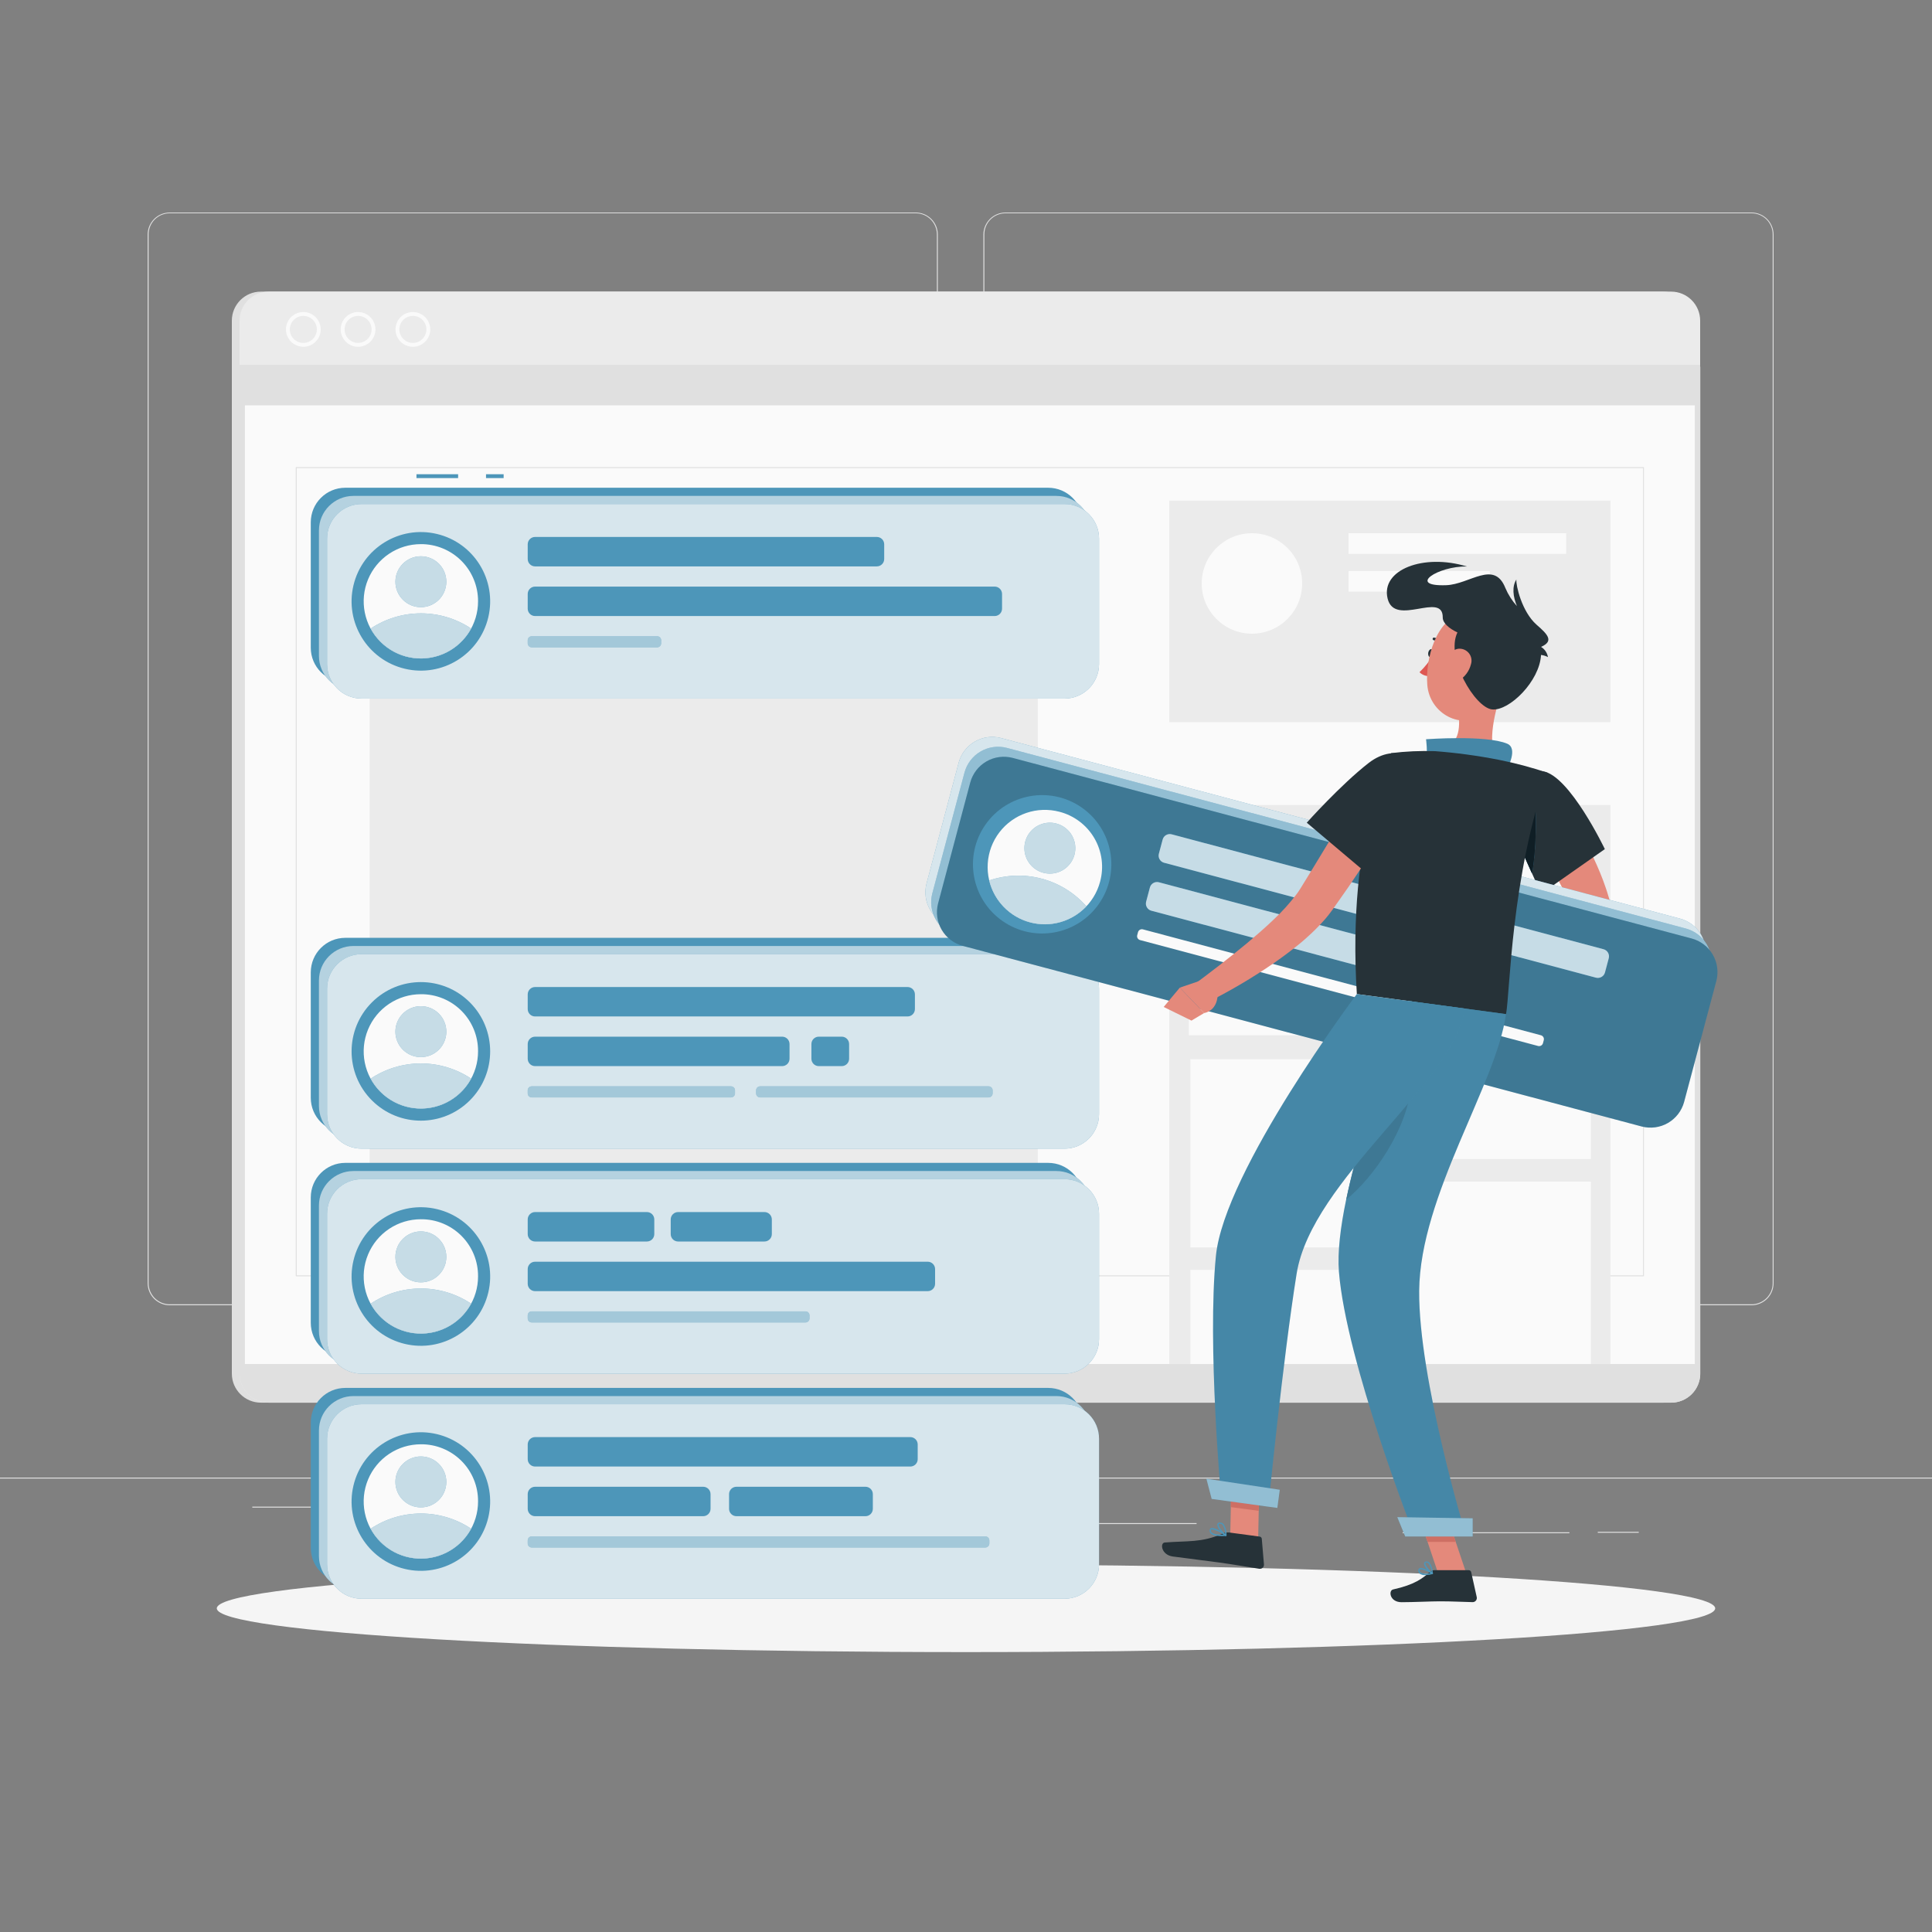 <svg width="168" height="168" viewBox="0 0 168 168" fill="none" xmlns="http://www.w3.org/2000/svg">
<rect x="0" y="0" width="168" height="168" fill="#808080" stroke="none"/>
<path d="M168 128.486H0V128.57H168V128.486Z" fill="#E0E0E0"/>
<path d="M142.501 133.2H138.936V133.284H142.501V133.2Z" fill="#E0E0E0"/>
<path d="M136.47 133.241H121.972V133.325H136.47V133.241Z" fill="#E0E0E0"/>
<path d="M104.05 132.441H79.582V132.525H104.05V132.441Z" fill="#E0E0E0"/>
<path d="M65.506 133.899H57.741V133.983H65.506V133.899Z" fill="#E0E0E0"/>
<path d="M39.631 132.481H28.939V132.565H39.631V132.481Z" fill="#E0E0E0"/>
<path d="M51.489 132.481H41.496V132.565H51.489V132.481Z" fill="#E0E0E0"/>
<path d="M32.142 131.013H21.938V131.097H32.142V131.013Z" fill="#E0E0E0"/>
<path d="M79.632 113.501H14.754C14.246 113.5 13.759 113.297 13.4 112.938C13.04 112.578 12.839 112.09 12.839 111.582V20.382C12.843 19.876 13.047 19.393 13.405 19.037C13.764 18.681 14.249 18.481 14.754 18.48H79.632C80.141 18.48 80.629 18.682 80.989 19.042C81.349 19.402 81.551 19.89 81.551 20.398V111.582C81.551 112.091 81.349 112.579 80.989 112.939C80.629 113.299 80.141 113.501 79.632 113.501ZM14.754 18.547C14.268 18.548 13.802 18.742 13.459 19.086C13.116 19.43 12.923 19.896 12.923 20.382V111.582C12.923 112.068 13.116 112.534 13.459 112.878C13.802 113.222 14.268 113.416 14.754 113.417H79.632C80.119 113.416 80.585 113.222 80.929 112.878C81.272 112.535 81.466 112.069 81.467 111.582V20.382C81.466 19.895 81.272 19.429 80.929 19.085C80.585 18.742 80.119 18.548 79.632 18.547H14.754Z" fill="#E0E0E0"/>
<path d="M152.312 113.501H87.43C86.922 113.5 86.434 113.297 86.075 112.938C85.715 112.578 85.513 112.091 85.512 111.582V20.382C85.517 19.876 85.721 19.393 86.081 19.037C86.44 18.681 86.925 18.481 87.43 18.48H152.312C152.817 18.482 153.3 18.682 153.658 19.038C154.016 19.394 154.219 19.877 154.224 20.382V111.582C154.224 112.09 154.023 112.577 153.664 112.936C153.306 113.296 152.82 113.499 152.312 113.501ZM87.43 18.547C86.944 18.548 86.478 18.742 86.134 19.085C85.79 19.429 85.597 19.895 85.596 20.382V111.582C85.597 112.069 85.79 112.535 86.134 112.878C86.478 113.222 86.944 113.416 87.43 113.417H152.312C152.798 113.416 153.264 113.222 153.608 112.878C153.952 112.535 154.146 112.069 154.146 111.582V20.382C154.146 19.895 153.952 19.429 153.608 19.085C153.264 18.742 152.798 18.548 152.312 18.547H87.43Z" fill="#E0E0E0"/>
<path d="M144.641 25.358H22.687C21.291 25.358 20.16 26.489 20.16 27.885V119.445C20.16 120.84 21.291 121.971 22.687 121.971H144.641C146.037 121.971 147.168 120.84 147.168 119.445V27.885C147.168 26.489 146.037 25.358 144.641 25.358Z" fill="#E0E0E0"/>
<path d="M145.313 25.358H23.359C21.963 25.358 20.832 26.489 20.832 27.885V119.445C20.832 120.84 21.963 121.971 23.359 121.971H145.313C146.709 121.971 147.84 120.84 147.84 119.445V27.885C147.84 26.489 146.709 25.358 145.313 25.358Z" fill="#EBEBEB"/>
<path d="M20.832 31.89V119.445C20.835 120.114 21.102 120.754 21.575 121.227C22.049 121.7 22.69 121.966 23.359 121.968H145.327C145.996 121.966 146.638 121.699 147.111 121.226C147.585 120.752 147.852 120.111 147.853 119.441V31.89H20.832Z" fill="#E0E0E0"/>
<path d="M147.373 35.25H21.299V118.611H147.373V35.25Z" fill="#FAFAFA"/>
<path d="M142.915 110.984H25.758C25.747 110.983 25.737 110.978 25.729 110.97C25.722 110.962 25.718 110.952 25.718 110.941V40.656C25.718 40.651 25.719 40.645 25.721 40.641C25.723 40.636 25.726 40.631 25.73 40.627C25.733 40.624 25.738 40.621 25.743 40.619C25.748 40.617 25.753 40.616 25.758 40.616H142.915C142.925 40.616 142.936 40.62 142.943 40.627C142.951 40.635 142.955 40.645 142.955 40.656V110.941C142.955 110.946 142.955 110.952 142.953 110.957C142.951 110.962 142.948 110.967 142.944 110.971C142.941 110.975 142.936 110.979 142.931 110.981C142.926 110.983 142.92 110.984 142.915 110.984ZM25.802 110.9H142.871V40.7H25.802V110.9Z" fill="#E0E0E0"/>
<path d="M26.376 30.156C26.077 30.156 25.785 30.067 25.536 29.901C25.288 29.735 25.094 29.499 24.979 29.223C24.865 28.946 24.835 28.642 24.893 28.349C24.952 28.056 25.096 27.786 25.307 27.575C25.519 27.363 25.788 27.22 26.081 27.161C26.375 27.103 26.679 27.133 26.955 27.247C27.231 27.362 27.467 27.555 27.633 27.804C27.8 28.053 27.888 28.345 27.888 28.644C27.887 29.045 27.728 29.429 27.444 29.712C27.161 29.996 26.777 30.155 26.376 30.156ZM26.376 27.468C26.144 27.468 25.916 27.537 25.723 27.666C25.529 27.796 25.379 27.979 25.29 28.194C25.201 28.409 25.177 28.645 25.223 28.873C25.268 29.102 25.38 29.311 25.545 29.476C25.709 29.64 25.919 29.752 26.147 29.797C26.375 29.843 26.611 29.82 26.826 29.731C27.041 29.642 27.225 29.491 27.354 29.297C27.483 29.104 27.552 28.877 27.552 28.644C27.552 28.332 27.428 28.033 27.208 27.812C26.987 27.592 26.688 27.468 26.376 27.468Z" fill="#FAFAFA"/>
<path d="M31.137 30.156C30.838 30.156 30.546 30.067 30.297 29.901C30.048 29.735 29.855 29.499 29.74 29.223C29.626 28.946 29.596 28.642 29.654 28.349C29.712 28.056 29.856 27.786 30.068 27.575C30.279 27.363 30.549 27.22 30.842 27.161C31.135 27.103 31.439 27.133 31.716 27.247C31.992 27.362 32.228 27.555 32.394 27.804C32.56 28.053 32.649 28.345 32.649 28.644C32.648 29.045 32.489 29.429 32.205 29.712C31.922 29.996 31.538 30.155 31.137 30.156ZM31.137 27.468C30.904 27.468 30.677 27.537 30.484 27.666C30.29 27.796 30.14 27.979 30.05 28.194C29.962 28.409 29.938 28.645 29.984 28.873C30.029 29.102 30.141 29.311 30.305 29.476C30.47 29.64 30.68 29.752 30.908 29.797C31.136 29.843 31.372 29.82 31.587 29.731C31.802 29.642 31.986 29.491 32.115 29.297C32.244 29.104 32.313 28.877 32.313 28.644C32.313 28.332 32.189 28.033 31.969 27.812C31.748 27.592 31.449 27.468 31.137 27.468Z" fill="#FAFAFA"/>
<path d="M35.902 30.156C35.603 30.156 35.31 30.067 35.062 29.901C34.813 29.735 34.619 29.499 34.505 29.223C34.39 28.946 34.36 28.642 34.419 28.349C34.477 28.056 34.621 27.786 34.833 27.575C35.044 27.363 35.313 27.22 35.607 27.161C35.9 27.103 36.204 27.133 36.48 27.247C36.757 27.362 36.993 27.555 37.159 27.804C37.325 28.053 37.414 28.345 37.414 28.644C37.413 29.045 37.253 29.429 36.97 29.712C36.686 29.996 36.302 30.155 35.902 30.156ZM35.902 27.468C35.669 27.468 35.442 27.537 35.248 27.666C35.055 27.796 34.904 27.979 34.815 28.194C34.726 28.409 34.703 28.645 34.748 28.873C34.794 29.102 34.906 29.311 35.07 29.476C35.235 29.64 35.444 29.752 35.672 29.797C35.9 29.843 36.137 29.82 36.352 29.731C36.567 29.642 36.75 29.491 36.88 29.297C37.009 29.104 37.078 28.877 37.078 28.644C37.078 28.332 36.954 28.033 36.733 27.812C36.513 27.592 36.214 27.468 35.902 27.468Z" fill="#FAFAFA"/>
<path d="M147.84 31.722H20.832V32.058H147.84V31.722Z" fill="#E0E0E0"/>
<path d="M90.247 43.532H32.145V102.749H90.247V43.532Z" fill="#EBEBEB"/>
<path d="M140.038 43.532H101.677V62.795H140.038V43.532Z" fill="#EBEBEB"/>
<path d="M108.864 55.104C111.276 55.104 113.232 53.148 113.232 50.736C113.232 48.324 111.276 46.368 108.864 46.368C106.452 46.368 104.496 48.324 104.496 50.736C104.496 53.148 106.452 55.104 108.864 55.104Z" fill="#FAFAFA"/>
<path d="M136.191 46.368H117.264V48.159H136.191V46.368Z" fill="#FAFAFA"/>
<path d="M129.548 49.654H117.264V51.445H129.548V49.654Z" fill="#FAFAFA"/>
<path d="M140.038 69.999H101.677V118.611H140.038V69.999Z" fill="#EBEBEB"/>
<path d="M119.744 73.665H103.381V90.028H119.744V73.665Z" fill="#FAFAFA"/>
<path d="M119.871 92.108H103.508V108.471H119.871V92.108Z" fill="#FAFAFA"/>
<path d="M138.338 73.665H121.975V82.343H138.338V73.665Z" fill="#FAFAFA"/>
<path d="M138.338 84.427H121.975V100.79H138.338V84.427Z" fill="#FAFAFA"/>
<path d="M119.871 110.43H103.508V118.611H119.871V110.43Z" fill="#FAFAFA"/>
<path d="M138.338 102.749H121.975V118.611H138.338V102.749Z" fill="#FAFAFA"/>
<path d="M84 143.66C119.979 143.66 149.147 141.957 149.147 139.857C149.147 137.756 119.979 136.053 84 136.053C48.02 136.053 18.852 137.756 18.852 139.857C18.852 141.957 48.02 143.66 84 143.66Z" fill="#F5F5F5"/>
<path d="M91.147 120.688H30.028C28.369 120.688 27.024 122.033 27.024 123.692V134.595C27.024 136.254 28.369 137.599 30.028 137.599H91.147C92.806 137.599 94.15 136.254 94.15 134.595V123.692C94.15 122.033 92.806 120.688 91.147 120.688Z" fill="#4D96B9"/>
<path d="M91.856 121.397H30.737C29.078 121.397 27.733 122.742 27.733 124.401V135.304C27.733 136.963 29.078 138.308 30.737 138.308H91.856C93.515 138.308 94.859 136.963 94.859 135.304V124.401C94.859 122.742 93.515 121.397 91.856 121.397Z" fill="#4D96B9"/>
<path opacity="0.6" d="M91.856 121.397H30.737C29.078 121.397 27.733 122.742 27.733 124.401V135.304C27.733 136.963 29.078 138.308 30.737 138.308H91.856C93.515 138.308 94.859 136.963 94.859 135.304V124.401C94.859 122.742 93.515 121.397 91.856 121.397Z" fill="#FAFAFA"/>
<path d="M92.565 122.106H31.446C29.787 122.106 28.442 123.451 28.442 125.11V136.016C28.442 137.675 29.787 139.02 31.446 139.02H92.565C94.224 139.02 95.569 137.675 95.569 136.016V125.11C95.569 123.451 94.224 122.106 92.565 122.106Z" fill="#4D96B9"/>
<path opacity="0.8" d="M92.565 122.106H31.446C29.787 122.106 28.442 123.451 28.442 125.11V136.016C28.442 137.675 29.787 139.02 31.446 139.02H92.565C94.224 139.02 95.569 137.675 95.569 136.016V125.11C95.569 123.451 94.224 122.106 92.565 122.106Z" fill="#FAFAFA"/>
<path d="M79.158 124.965H46.529C46.175 124.965 45.888 125.252 45.888 125.607V126.884C45.888 127.238 46.175 127.525 46.529 127.525H79.158C79.513 127.525 79.8 127.238 79.8 126.884V125.607C79.8 125.252 79.513 124.965 79.158 124.965Z" fill="#4D96B9"/>
<path d="M61.145 129.283H46.529C46.175 129.283 45.888 129.57 45.888 129.924V131.201C45.888 131.556 46.175 131.843 46.529 131.843H61.145C61.5 131.843 61.787 131.556 61.787 131.201V129.924C61.787 129.57 61.5 129.283 61.145 129.283Z" fill="#4D96B9"/>
<path d="M75.257 129.283H64.038C63.684 129.283 63.397 129.57 63.397 129.924V131.201C63.397 131.556 63.684 131.843 64.038 131.843H75.257C75.612 131.843 75.899 131.556 75.899 131.201V129.924C75.899 129.57 75.612 129.283 75.257 129.283Z" fill="#4D96B9"/>
<path d="M85.68 133.6H46.237C46.044 133.6 45.888 133.757 45.888 133.95V134.215C45.888 134.408 46.044 134.565 46.237 134.565H85.68C85.873 134.565 86.03 134.408 86.03 134.215V133.95C86.03 133.757 85.873 133.6 85.68 133.6Z" fill="#4D96B9"/>
<path opacity="0.5" d="M85.68 133.6H46.237C46.044 133.6 45.888 133.757 45.888 133.95V134.215C45.888 134.408 46.044 134.565 46.237 134.565H85.68C85.873 134.565 86.03 134.408 86.03 134.215V133.95C86.03 133.757 85.873 133.6 85.68 133.6Z" fill="#FAFAFA"/>
<path d="M42.458 131.964C43.229 128.727 41.23 125.479 37.993 124.708C34.756 123.938 31.507 125.937 30.737 129.174C29.966 132.41 31.966 135.659 35.203 136.43C38.439 137.2 41.688 135.201 42.458 131.964Z" fill="#4D96B9"/>
<path d="M41.57 130.563C41.57 131.546 41.278 132.508 40.732 133.326C40.185 134.143 39.408 134.781 38.5 135.157C37.591 135.533 36.591 135.632 35.627 135.44C34.662 135.248 33.776 134.775 33.081 134.079C32.385 133.384 31.912 132.498 31.72 131.533C31.528 130.568 31.626 129.568 32.003 128.66C32.379 127.751 33.016 126.975 33.834 126.428C34.652 125.882 35.613 125.59 36.597 125.59C37.252 125.584 37.901 125.709 38.507 125.957C39.113 126.205 39.663 126.571 40.126 127.034C40.589 127.496 40.955 128.047 41.203 128.653C41.451 129.259 41.575 129.908 41.57 130.563Z" fill="#FAFAFA"/>
<path d="M40.968 132.932C40.541 133.717 39.91 134.373 39.141 134.83C38.372 135.287 37.495 135.528 36.6 135.528C35.706 135.528 34.828 135.287 34.06 134.83C33.291 134.373 32.66 133.717 32.232 132.932C33.526 132.07 35.046 131.61 36.6 131.61C38.155 131.61 39.675 132.07 40.968 132.932Z" fill="#4D96B9"/>
<path opacity="0.7" d="M40.968 132.932C40.541 133.717 39.91 134.373 39.141 134.83C38.372 135.287 37.495 135.528 36.6 135.528C35.706 135.528 34.828 135.287 34.06 134.83C33.291 134.373 32.66 133.717 32.232 132.932C33.526 132.07 35.046 131.61 36.6 131.61C38.155 131.61 39.675 132.07 40.968 132.932Z" fill="#FAFAFA"/>
<path d="M36.597 131.077C37.82 131.077 38.811 130.086 38.811 128.863C38.811 127.64 37.82 126.648 36.597 126.648C35.374 126.648 34.383 127.64 34.383 128.863C34.383 130.086 35.374 131.077 36.597 131.077Z" fill="#4D96B9"/>
<path opacity="0.7" d="M36.597 131.077C37.82 131.077 38.811 130.086 38.811 128.863C38.811 127.64 37.82 126.648 36.597 126.648C35.374 126.648 34.383 127.64 34.383 128.863C34.383 130.086 35.374 131.077 36.597 131.077Z" fill="#FAFAFA"/>
<path d="M91.147 101.119H30.028C28.369 101.119 27.024 102.464 27.024 104.123V115.026C27.024 116.685 28.369 118.03 30.028 118.03H91.147C92.806 118.03 94.15 116.685 94.15 115.026V104.123C94.15 102.464 92.806 101.119 91.147 101.119Z" fill="#4D96B9"/>
<path d="M91.856 101.828H30.737C29.078 101.828 27.733 103.173 27.733 104.832V115.739C27.733 117.397 29.078 118.742 30.737 118.742H91.856C93.515 118.742 94.859 117.397 94.859 115.739V104.832C94.859 103.173 93.515 101.828 91.856 101.828Z" fill="#4D96B9"/>
<path opacity="0.6" d="M91.856 101.828H30.737C29.078 101.828 27.733 103.173 27.733 104.832V115.739C27.733 117.397 29.078 118.742 30.737 118.742H91.856C93.515 118.742 94.859 117.397 94.859 115.739V104.832C94.859 103.173 93.515 101.828 91.856 101.828Z" fill="#FAFAFA"/>
<path d="M92.565 102.537H31.446C29.787 102.537 28.442 103.882 28.442 105.541V116.444C28.442 118.103 29.787 119.448 31.446 119.448H92.565C94.224 119.448 95.569 118.103 95.569 116.444V105.541C95.569 103.882 94.224 102.537 92.565 102.537Z" fill="#4D96B9"/>
<path opacity="0.8" d="M92.565 102.537H31.446C29.787 102.537 28.442 103.882 28.442 105.541V116.444C28.442 118.103 29.787 119.448 31.446 119.448H92.565C94.224 119.448 95.569 118.103 95.569 116.444V105.541C95.569 103.882 94.224 102.537 92.565 102.537Z" fill="#FAFAFA"/>
<path d="M56.253 105.396H46.529C46.175 105.396 45.888 105.684 45.888 106.038V107.315C45.888 107.669 46.175 107.957 46.529 107.957H56.253C56.608 107.957 56.895 107.669 56.895 107.315V106.038C56.895 105.684 56.608 105.396 56.253 105.396Z" fill="#4D96B9"/>
<path d="M66.475 105.396H58.965C58.611 105.396 58.323 105.684 58.323 106.038V107.315C58.323 107.669 58.611 107.957 58.965 107.957H66.475C66.829 107.957 67.116 107.669 67.116 107.315V106.038C67.116 105.684 66.829 105.396 66.475 105.396Z" fill="#4D96B9"/>
<path d="M80.67 109.714H46.529C46.175 109.714 45.888 110.001 45.888 110.356V111.633C45.888 111.987 46.175 112.274 46.529 112.274H80.67C81.025 112.274 81.312 111.987 81.312 111.633V110.356C81.312 110.001 81.025 109.714 80.67 109.714Z" fill="#4D96B9"/>
<path d="M70.043 114.032H46.237C46.044 114.032 45.888 114.188 45.888 114.381V114.647C45.888 114.84 46.044 114.996 46.237 114.996H70.043C70.236 114.996 70.392 114.84 70.392 114.647V114.381C70.392 114.188 70.236 114.032 70.043 114.032Z" fill="#4D96B9"/>
<path opacity="0.5" d="M70.043 114.032H46.237C46.044 114.032 45.888 114.188 45.888 114.381V114.647C45.888 114.84 46.044 114.996 46.237 114.996H70.043C70.236 114.996 70.392 114.84 70.392 114.647V114.381C70.392 114.188 70.236 114.032 70.043 114.032Z" fill="#FAFAFA"/>
<path d="M42.459 112.396C43.23 109.16 41.23 105.911 37.994 105.141C34.757 104.37 31.508 106.369 30.738 109.606C29.967 112.843 31.967 116.091 35.203 116.862C38.44 117.632 41.689 115.633 42.459 112.396Z" fill="#4D96B9"/>
<path d="M41.57 110.994C41.57 111.978 41.278 112.939 40.732 113.757C40.185 114.575 39.408 115.212 38.5 115.589C37.591 115.965 36.591 116.063 35.627 115.871C34.662 115.68 33.776 115.206 33.081 114.511C32.385 113.815 31.912 112.929 31.72 111.964C31.528 111 31.626 110 32.003 109.091C32.379 108.183 33.016 107.406 33.834 106.859C34.652 106.313 35.613 106.021 36.597 106.021C37.252 106.016 37.901 106.14 38.507 106.388C39.113 106.636 39.663 107.002 40.126 107.465C40.589 107.928 40.955 108.478 41.203 109.084C41.451 109.69 41.575 110.34 41.57 110.994Z" fill="#FAFAFA"/>
<path d="M40.968 113.363C40.541 114.149 39.91 114.804 39.141 115.261C38.372 115.718 37.495 115.959 36.6 115.959C35.706 115.959 34.828 115.718 34.06 115.261C33.291 114.804 32.66 114.149 32.232 113.363C33.526 112.501 35.046 112.042 36.6 112.042C38.155 112.042 39.675 112.501 40.968 113.363Z" fill="#4D96B9"/>
<path opacity="0.7" d="M40.968 113.363C40.541 114.149 39.91 114.804 39.141 115.261C38.372 115.718 37.495 115.959 36.6 115.959C35.706 115.959 34.828 115.718 34.06 115.261C33.291 114.804 32.66 114.149 32.232 113.363C33.526 112.501 35.046 112.042 36.6 112.042C38.155 112.042 39.675 112.501 40.968 113.363Z" fill="#FAFAFA"/>
<path d="M36.597 111.508C37.82 111.508 38.811 110.517 38.811 109.294C38.811 108.071 37.82 107.08 36.597 107.08C35.374 107.08 34.383 108.071 34.383 109.294C34.383 110.517 35.374 111.508 36.597 111.508Z" fill="#4D96B9"/>
<path opacity="0.7" d="M36.597 111.508C37.82 111.508 38.811 110.517 38.811 109.294C38.811 108.071 37.82 107.08 36.597 107.08C35.374 107.08 34.383 108.071 34.383 109.294C34.383 110.517 35.374 111.508 36.597 111.508Z" fill="#FAFAFA"/>
<path d="M91.147 81.55H30.028C28.369 81.55 27.024 82.895 27.024 84.554V95.461C27.024 97.12 28.369 98.465 30.028 98.465H91.147C92.806 98.465 94.15 97.12 94.15 95.461V84.554C94.15 82.895 92.806 81.55 91.147 81.55Z" fill="#4D96B9"/>
<path d="M91.856 82.26H30.737C29.078 82.26 27.733 83.604 27.733 85.263V96.167C27.733 97.826 29.078 99.17 30.737 99.17H91.856C93.515 99.17 94.859 97.826 94.859 96.167V85.263C94.859 83.604 93.515 82.26 91.856 82.26Z" fill="#4D96B9"/>
<path opacity="0.6" d="M91.856 82.26H30.737C29.078 82.26 27.733 83.604 27.733 85.263V96.167C27.733 97.826 29.078 99.17 30.737 99.17H91.856C93.515 99.17 94.859 97.826 94.859 96.167V85.263C94.859 83.604 93.515 82.26 91.856 82.26Z" fill="#FAFAFA"/>
<path d="M92.565 82.969H31.446C29.787 82.969 28.442 84.313 28.442 85.972V96.879C28.442 98.538 29.787 99.883 31.446 99.883H92.565C94.224 99.883 95.569 98.538 95.569 96.879V85.972C95.569 84.313 94.224 82.969 92.565 82.969Z" fill="#4D96B9"/>
<path opacity="0.8" d="M92.565 82.969H31.446C29.787 82.969 28.442 84.313 28.442 85.972V96.879C28.442 98.538 29.787 99.883 31.446 99.883H92.565C94.224 99.883 95.569 98.538 95.569 96.879V85.972C95.569 84.313 94.224 82.969 92.565 82.969Z" fill="#FAFAFA"/>
<path d="M78.916 85.828H46.529C46.175 85.828 45.888 86.115 45.888 86.47V87.746C45.888 88.101 46.175 88.388 46.529 88.388H78.916C79.271 88.388 79.558 88.101 79.558 87.746V86.47C79.558 86.115 79.271 85.828 78.916 85.828Z" fill="#4D96B9"/>
<path d="M68.013 90.145H46.529C46.175 90.145 45.888 90.433 45.888 90.787V92.064C45.888 92.418 46.175 92.706 46.529 92.706H68.013C68.368 92.706 68.655 92.418 68.655 92.064V90.787C68.655 90.433 68.368 90.145 68.013 90.145Z" fill="#4D96B9"/>
<path d="M73.194 90.145H71.198C70.844 90.145 70.557 90.433 70.557 90.787V92.064C70.557 92.418 70.844 92.706 71.198 92.706H73.194C73.549 92.706 73.836 92.418 73.836 92.064V90.787C73.836 90.433 73.549 90.145 73.194 90.145Z" fill="#4D96B9"/>
<path d="M63.565 94.463H46.237C46.044 94.463 45.888 94.62 45.888 94.813V95.078C45.888 95.271 46.044 95.427 46.237 95.427H63.565C63.758 95.427 63.914 95.271 63.914 95.078V94.813C63.914 94.62 63.758 94.463 63.565 94.463Z" fill="#4D96B9"/>
<path opacity="0.5" d="M63.565 94.463H46.237C46.044 94.463 45.888 94.62 45.888 94.813V95.078C45.888 95.271 46.044 95.427 46.237 95.427H63.565C63.758 95.427 63.914 95.271 63.914 95.078V94.813C63.914 94.62 63.758 94.463 63.565 94.463Z" fill="#FAFAFA"/>
<path d="M85.965 94.463H66.097C65.904 94.463 65.748 94.62 65.748 94.813V95.078C65.748 95.271 65.904 95.427 66.097 95.427H85.965C86.158 95.427 86.315 95.271 86.315 95.078V94.813C86.315 94.62 86.158 94.463 85.965 94.463Z" fill="#4D96B9"/>
<path opacity="0.5" d="M85.965 94.463H66.097C65.904 94.463 65.748 94.62 65.748 94.813V95.078C65.748 95.271 65.904 95.427 66.097 95.427H85.965C86.158 95.427 86.315 95.271 86.315 95.078V94.813C86.315 94.62 86.158 94.463 85.965 94.463Z" fill="#FAFAFA"/>
<path d="M40.858 95.684C43.211 93.331 43.211 89.517 40.858 87.164C38.505 84.811 34.691 84.811 32.338 87.164C29.985 89.517 29.985 93.331 32.338 95.684C34.691 98.037 38.505 98.037 40.858 95.684Z" fill="#4D96B9"/>
<path d="M41.57 91.426C41.57 92.409 41.278 93.371 40.732 94.188C40.185 95.006 39.408 95.644 38.5 96.02C37.591 96.396 36.591 96.495 35.627 96.303C34.662 96.111 33.776 95.637 33.081 94.942C32.385 94.246 31.912 93.36 31.72 92.396C31.528 91.431 31.626 90.431 32.003 89.523C32.379 88.614 33.016 87.837 33.834 87.291C34.652 86.745 35.613 86.453 36.597 86.453C37.252 86.447 37.901 86.572 38.507 86.82C39.113 87.067 39.663 87.433 40.126 87.896C40.589 88.359 40.955 88.91 41.203 89.516C41.451 90.122 41.575 90.771 41.57 91.426Z" fill="#FAFAFA"/>
<path d="M40.968 93.794C40.541 94.58 39.91 95.236 39.141 95.692C38.372 96.149 37.495 96.39 36.6 96.39C35.706 96.39 34.828 96.149 34.06 95.692C33.291 95.236 32.66 94.58 32.232 93.794C33.526 92.933 35.046 92.473 36.6 92.473C38.155 92.473 39.675 92.933 40.968 93.794Z" fill="#4D96B9"/>
<path opacity="0.7" d="M40.968 93.794C40.541 94.58 39.91 95.236 39.141 95.692C38.372 96.149 37.495 96.39 36.6 96.39C35.706 96.39 34.828 96.149 34.06 95.692C33.291 95.236 32.66 94.58 32.232 93.794C33.526 92.933 35.046 92.473 36.6 92.473C38.155 92.473 39.675 92.933 40.968 93.794Z" fill="#FAFAFA"/>
<path d="M38.811 89.712C38.811 90.15 38.68 90.578 38.437 90.941C38.193 91.305 37.847 91.588 37.442 91.755C37.037 91.922 36.592 91.966 36.163 91.88C35.734 91.794 35.34 91.583 35.03 91.273C34.721 90.963 34.51 90.569 34.425 90.139C34.34 89.71 34.384 89.265 34.552 88.861C34.719 88.456 35.003 88.111 35.367 87.867C35.731 87.624 36.159 87.494 36.597 87.494C36.888 87.494 37.176 87.552 37.445 87.663C37.714 87.775 37.958 87.938 38.164 88.144C38.37 88.35 38.533 88.595 38.644 88.864C38.755 89.133 38.812 89.421 38.811 89.712Z" fill="#4D96B9"/>
<path opacity="0.7" d="M38.811 89.712C38.811 90.15 38.68 90.578 38.437 90.941C38.193 91.305 37.847 91.588 37.442 91.755C37.037 91.922 36.592 91.966 36.163 91.88C35.734 91.794 35.34 91.583 35.03 91.273C34.721 90.963 34.51 90.569 34.425 90.139C34.34 89.71 34.384 89.265 34.552 88.861C34.719 88.456 35.003 88.111 35.367 87.867C35.731 87.624 36.159 87.494 36.597 87.494C36.888 87.494 37.176 87.552 37.445 87.663C37.714 87.775 37.958 87.938 38.164 88.144C38.37 88.35 38.533 88.595 38.644 88.864C38.755 89.133 38.812 89.421 38.811 89.712Z" fill="#FAFAFA"/>
<path d="M43.794 41.237H42.262V41.573H43.794V41.237Z" fill="#4D96B9"/>
<path d="M39.836 41.237H36.214V41.573H39.836V41.237Z" fill="#4D96B9"/>
<path d="M91.147 42.413H30.028C28.369 42.413 27.024 43.758 27.024 45.417V56.324C27.024 57.983 28.369 59.328 30.028 59.328H91.147C92.806 59.328 94.15 57.983 94.15 56.324V45.417C94.15 43.758 92.806 42.413 91.147 42.413Z" fill="#4D96B9"/>
<path d="M91.856 43.122H30.737C29.078 43.122 27.733 44.467 27.733 46.126V57.033C27.733 58.692 29.078 60.037 30.737 60.037H91.856C93.515 60.037 94.859 58.692 94.859 57.033V46.126C94.859 44.467 93.515 43.122 91.856 43.122Z" fill="#4D96B9"/>
<path opacity="0.6" d="M91.856 43.122H30.737C29.078 43.122 27.733 44.467 27.733 46.126V57.033C27.733 58.692 29.078 60.037 30.737 60.037H91.856C93.515 60.037 94.859 58.692 94.859 57.033V46.126C94.859 44.467 93.515 43.122 91.856 43.122Z" fill="#FAFAFA"/>
<path d="M92.565 43.831H31.446C29.787 43.831 28.442 45.176 28.442 46.835V57.742C28.442 59.401 29.787 60.745 31.446 60.745H92.565C94.224 60.745 95.569 59.401 95.569 57.742V46.835C95.569 45.176 94.224 43.831 92.565 43.831Z" fill="#4D96B9"/>
<path opacity="0.8" d="M92.565 43.831H31.446C29.787 43.831 28.442 45.176 28.442 46.835V57.742C28.442 59.401 29.787 60.745 31.446 60.745H92.565C94.224 60.745 95.569 59.401 95.569 57.742V46.835C95.569 45.176 94.224 43.831 92.565 43.831Z" fill="#FAFAFA"/>
<path d="M76.245 46.691H46.529C46.175 46.691 45.888 46.978 45.888 47.332V48.609C45.888 48.964 46.175 49.251 46.529 49.251H76.245C76.6 49.251 76.887 48.964 76.887 48.609V47.332C76.887 46.978 76.6 46.691 76.245 46.691Z" fill="#4D96B9"/>
<path d="M86.493 51.008H46.529C46.175 51.008 45.888 51.296 45.888 51.65V52.927C45.888 53.281 46.175 53.569 46.529 53.569H86.493C86.848 53.569 87.135 53.281 87.135 52.927V51.65C87.135 51.296 86.848 51.008 86.493 51.008Z" fill="#4D96B9"/>
<path d="M57.144 55.326H46.237C46.044 55.326 45.888 55.482 45.888 55.675V55.941C45.888 56.134 46.044 56.29 46.237 56.29H57.144C57.337 56.29 57.493 56.134 57.493 55.941V55.675C57.493 55.482 57.337 55.326 57.144 55.326Z" fill="#4D96B9"/>
<path opacity="0.5" d="M57.144 55.326H46.237C46.044 55.326 45.888 55.482 45.888 55.675V55.941C45.888 56.134 46.044 56.29 46.237 56.29H57.144C57.337 56.29 57.493 56.134 57.493 55.941V55.675C57.493 55.482 57.337 55.326 57.144 55.326Z" fill="#FAFAFA"/>
<path d="M42.458 53.686C43.229 50.45 41.23 47.201 37.993 46.431C34.756 45.66 31.507 47.659 30.737 50.896C29.966 54.133 31.966 57.382 35.203 58.152C38.439 58.922 41.688 56.923 42.458 53.686Z" fill="#4D96B9"/>
<path d="M41.57 52.288C41.57 53.272 41.278 54.233 40.732 55.051C40.185 55.869 39.408 56.506 38.5 56.883C37.591 57.259 36.591 57.357 35.627 57.166C34.662 56.974 33.776 56.5 33.081 55.805C32.385 55.109 31.912 54.223 31.72 53.258C31.528 52.294 31.626 51.294 32.003 50.385C32.379 49.477 33.016 48.7 33.834 48.154C34.652 47.607 35.613 47.316 36.597 47.316C37.251 47.312 37.899 47.439 38.504 47.688C39.108 47.937 39.658 48.303 40.12 48.765C40.583 49.227 40.949 49.777 41.197 50.382C41.446 50.986 41.573 51.634 41.57 52.288Z" fill="#FAFAFA"/>
<path d="M40.968 54.657C40.541 55.443 39.91 56.098 39.141 56.555C38.372 57.012 37.495 57.253 36.6 57.253C35.706 57.253 34.828 57.012 34.06 56.555C33.291 56.098 32.66 55.443 32.232 54.657C33.526 53.795 35.046 53.335 36.6 53.335C38.155 53.335 39.675 53.795 40.968 54.657Z" fill="#4D96B9"/>
<path opacity="0.7" d="M40.968 54.657C40.541 55.443 39.91 56.098 39.141 56.555C38.372 57.012 37.495 57.253 36.6 57.253C35.706 57.253 34.828 57.012 34.06 56.555C33.291 56.098 32.66 55.443 32.232 54.657C33.526 53.795 35.046 53.335 36.6 53.335C38.155 53.335 39.675 53.795 40.968 54.657Z" fill="#FAFAFA"/>
<path d="M36.597 52.799C37.82 52.799 38.811 51.808 38.811 50.585C38.811 49.362 37.82 48.371 36.597 48.371C35.374 48.371 34.383 49.362 34.383 50.585C34.383 51.808 35.374 52.799 36.597 52.799Z" fill="#4D96B9"/>
<path opacity="0.7" d="M36.597 52.799C37.82 52.799 38.811 51.808 38.811 50.585C38.811 49.362 37.82 48.371 36.597 48.371C35.374 48.371 34.383 49.362 34.383 50.585C34.383 51.808 35.374 52.799 36.597 52.799Z" fill="#FAFAFA"/>
<path d="M134.108 87.733L131.904 88.879L134.374 90.797C134.374 90.797 136.034 89.406 135.382 88.445L134.108 87.733Z" fill="#E4897B"/>
<path d="M130.644 91.214L132.75 92.679L134.373 90.797L131.904 88.879L130.644 91.214Z" fill="#E4897B"/>
<path d="M134.962 68.678C135.264 69.075 135.523 69.431 135.785 69.817C136.047 70.204 136.296 70.577 136.544 70.96C137.035 71.733 137.502 72.526 137.932 73.339C138.373 74.16 138.772 75.004 139.128 75.865L139.394 76.537L139.632 77.21C139.716 77.431 139.78 77.666 139.851 77.898L139.955 78.234L139.978 78.322L140.019 78.466C140.044 78.57 140.065 78.676 140.079 78.782C140.157 79.419 140.112 80.064 139.945 80.684C139.821 81.18 139.662 81.667 139.471 82.142C139.116 83.012 138.703 83.857 138.235 84.672C137.337 86.249 136.316 87.752 135.18 89.168L133.635 88.16C134.377 86.611 135.103 85.015 135.738 83.456C136.049 82.695 136.319 81.917 136.548 81.127C136.653 80.773 136.733 80.411 136.786 80.045C136.83 79.808 136.83 79.564 136.786 79.326L136.759 79.259L136.649 78.98C136.578 78.795 136.511 78.614 136.423 78.429L136.182 77.878L135.916 77.324C135.549 76.591 135.155 75.863 134.733 75.14C134.307 74.421 133.867 73.702 133.389 72.996C132.912 72.29 132.439 71.575 131.988 70.926L134.962 68.678Z" fill="#E4897B"/>
<path d="M139.551 73.836L134.017 77.717C134.017 77.717 133.681 76.991 133.214 75.933C132.834 75.089 132.361 74.038 131.89 72.976C131.699 72.546 131.511 72.116 131.326 71.696C130.046 68.779 131.541 66.679 134.168 67.069C136.483 67.415 139.551 73.836 139.551 73.836Z" fill="#263238"/>
<path d="M133.48 69.797C133.587 70.839 133.598 74.061 133.214 75.933C132.835 75.089 132.361 74.038 131.891 72.976L133.48 69.797Z" fill="#4D96B9"/>
<path opacity="0.8" d="M133.48 69.797C133.587 70.839 133.598 74.061 133.214 75.933C132.835 75.089 132.361 74.038 131.891 72.976L133.48 69.797Z" fill="#4D96B9"/>
<g opacity="0.8">
<path d="M133.48 69.797C133.587 70.839 133.598 74.061 133.214 75.933C132.835 75.089 132.361 74.038 131.891 72.976L133.48 69.797Z" fill="black"/>
<path opacity="0.8" d="M133.48 69.797C133.587 70.839 133.598 74.061 133.214 75.933C132.835 75.089 132.361 74.038 131.891 72.976L133.48 69.797Z" fill="black"/>
</g>
<path d="M141.759 96.22L82.697 80.509C81.93 80.299 81.276 79.796 80.877 79.108C80.479 78.42 80.367 77.603 80.567 76.833L83.369 66.296C83.58 65.531 84.085 64.88 84.772 64.483C85.46 64.086 86.276 63.976 87.045 64.176L146.107 79.884C146.874 80.094 147.529 80.597 147.927 81.286C148.326 81.975 148.437 82.793 148.237 83.563L145.435 94.08C145.227 94.849 144.725 95.505 144.037 95.906C143.348 96.306 142.53 96.419 141.759 96.22Z" fill="#4D96B9"/>
<path opacity="0.8" d="M141.759 96.22L82.697 80.509C81.93 80.299 81.276 79.796 80.877 79.108C80.479 78.42 80.367 77.603 80.567 76.833L83.369 66.296C83.58 65.531 84.085 64.88 84.772 64.483C85.46 64.086 86.276 63.976 87.045 64.176L146.107 79.884C146.874 80.094 147.529 80.597 147.927 81.286C148.326 81.975 148.437 82.793 148.237 83.563L145.435 94.08C145.227 94.849 144.725 95.505 144.037 95.906C143.348 96.306 142.53 96.419 141.759 96.22Z" fill="#FAFAFA"/>
<path d="M142.26 97.104L83.201 81.376C82.433 81.167 81.779 80.664 81.379 79.976C80.98 79.288 80.868 78.47 81.067 77.7L83.873 67.166C84.082 66.399 84.585 65.744 85.273 65.345C85.961 64.946 86.778 64.833 87.549 65.033L146.607 80.744C147.375 80.953 148.029 81.456 148.429 82.144C148.828 82.832 148.94 83.65 148.741 84.42L145.939 94.957C145.733 95.728 145.231 96.386 144.541 96.788C143.852 97.19 143.032 97.304 142.26 97.104Z" fill="#4D96B9"/>
<path opacity="0.4" d="M142.26 97.104L83.201 81.376C82.433 81.167 81.779 80.664 81.379 79.976C80.98 79.288 80.868 78.47 81.067 77.7L83.873 67.166C84.082 66.399 84.585 65.744 85.273 65.345C85.961 64.946 86.778 64.833 87.549 65.033L146.607 80.744C147.375 80.953 148.029 81.456 148.429 82.144C148.828 82.832 148.94 83.65 148.741 84.42L145.939 94.957C145.733 95.728 145.231 96.386 144.541 96.788C143.852 97.19 143.032 97.304 142.26 97.104Z" fill="#FAFAFA"/>
<path d="M142.763 97.957L83.705 82.246C82.937 82.037 82.283 81.534 81.883 80.846C81.484 80.158 81.372 79.34 81.571 78.57L84.373 68.033C84.583 67.265 85.087 66.611 85.775 66.212C86.464 65.814 87.282 65.703 88.053 65.903L147.111 81.611C147.883 81.82 148.541 82.326 148.941 83.018C149.341 83.711 149.45 84.534 149.245 85.307L146.439 95.841C146.227 96.605 145.722 97.256 145.035 97.652C144.347 98.048 143.531 98.157 142.763 97.957Z" fill="#4D96B9"/>
<path opacity="0.2" d="M142.763 97.957L83.705 82.246C82.937 82.037 82.283 81.534 81.883 80.846C81.484 80.158 81.372 79.34 81.571 78.57L84.373 68.033C84.583 67.265 85.087 66.611 85.775 66.212C86.464 65.814 87.282 65.703 88.053 65.903L147.111 81.611C147.883 81.82 148.541 82.326 148.941 83.018C149.341 83.711 149.45 84.534 149.245 85.307L146.439 95.841C146.227 96.605 145.722 97.256 145.035 97.652C144.347 98.048 143.531 98.157 142.763 97.957Z" fill="black"/>
<path d="M139.437 82.541L101.885 72.549C101.542 72.458 101.191 72.662 101.1 73.004L100.771 74.238C100.68 74.581 100.884 74.932 101.226 75.023L138.778 85.015C139.121 85.106 139.472 84.902 139.564 84.56L139.892 83.326C139.983 82.984 139.779 82.632 139.437 82.541Z" fill="#4D96B9"/>
<path opacity="0.7" d="M139.437 82.541L101.885 72.549C101.542 72.458 101.191 72.662 101.1 73.004L100.771 74.238C100.68 74.581 100.884 74.932 101.226 75.023L138.778 85.015C139.121 85.106 139.472 84.902 139.564 84.56L139.892 83.326C139.983 82.984 139.779 82.632 139.437 82.541Z" fill="#FAFAFA"/>
<path d="M124.496 83.03L100.776 76.719C100.434 76.628 100.082 76.832 99.991 77.174L99.663 78.408C99.572 78.751 99.776 79.102 100.118 79.193L123.838 85.504C124.18 85.596 124.532 85.392 124.623 85.049L124.951 83.815C125.042 83.473 124.838 83.121 124.496 83.03Z" fill="#4D96B9"/>
<path opacity="0.7" d="M124.496 83.03L100.776 76.719C100.434 76.628 100.082 76.832 99.991 77.174L99.663 78.408C99.572 78.751 99.776 79.102 100.118 79.193L123.838 85.504C124.18 85.596 124.532 85.392 124.623 85.049L124.951 83.815C125.042 83.473 124.838 83.121 124.496 83.03Z" fill="#FAFAFA"/>
<path d="M133.994 90.023L99.384 80.814C99.197 80.765 99.006 80.876 98.956 81.062L98.888 81.319C98.838 81.505 98.949 81.697 99.136 81.746L133.746 90.955C133.932 91.005 134.124 90.894 134.173 90.707L134.241 90.451C134.291 90.264 134.18 90.073 133.994 90.023Z" fill="#FAFAFA"/>
<path d="M95.562 78.59C97.459 75.862 96.784 72.113 94.056 70.216C91.328 68.32 87.579 68.994 85.682 71.722C83.785 74.451 84.46 78.2 87.188 80.097C89.916 81.993 93.666 81.319 95.562 78.59Z" fill="#4D96B9"/>
<path d="M95.659 76.675C95.406 77.626 94.877 78.48 94.139 79.129C93.4 79.779 92.486 80.195 91.511 80.325C90.537 80.455 89.545 80.293 88.662 79.86C87.779 79.427 87.045 78.741 86.552 77.89C86.058 77.04 85.828 76.062 85.891 75.08C85.953 74.099 86.305 73.158 86.903 72.376C87.5 71.595 88.315 71.008 89.246 70.69C90.177 70.372 91.181 70.338 92.131 70.59C92.764 70.754 93.359 71.043 93.88 71.439C94.401 71.834 94.838 72.329 95.167 72.895C95.495 73.462 95.707 74.087 95.792 74.736C95.876 75.385 95.831 76.044 95.659 76.675Z" fill="#FAFAFA"/>
<path d="M94.47 78.809C93.856 79.462 93.077 79.937 92.214 80.183C91.352 80.43 90.439 80.438 89.573 80.207C88.706 79.977 87.918 79.516 87.292 78.874C86.666 78.233 86.225 77.433 86.017 76.561C87.49 76.06 89.078 76.006 90.582 76.406C92.086 76.806 93.437 77.642 94.467 78.809H94.47Z" fill="#4D96B9"/>
<path opacity="0.7" d="M94.47 78.809C93.856 79.462 93.077 79.937 92.214 80.183C91.352 80.43 90.439 80.438 89.573 80.207C88.706 79.977 87.918 79.516 87.292 78.874C86.666 78.233 86.225 77.433 86.017 76.561C87.49 76.06 89.078 76.006 90.582 76.406C92.086 76.806 93.437 77.642 94.467 78.809H94.47Z" fill="#FAFAFA"/>
<path d="M93.432 74.323C93.319 74.746 93.083 75.126 92.754 75.415C92.425 75.704 92.019 75.889 91.585 75.947C91.151 76.005 90.709 75.933 90.316 75.74C89.923 75.547 89.597 75.242 89.377 74.863C89.157 74.484 89.055 74.049 89.083 73.612C89.11 73.175 89.267 72.756 89.532 72.408C89.798 72.061 90.161 71.799 90.575 71.657C90.989 71.515 91.436 71.5 91.859 71.612C92.141 71.686 92.405 71.816 92.636 71.992C92.868 72.169 93.062 72.389 93.208 72.641C93.354 72.893 93.449 73.171 93.487 73.46C93.526 73.749 93.507 74.042 93.432 74.323Z" fill="#4D96B9"/>
<path opacity="0.7" d="M93.432 74.323C93.319 74.746 93.083 75.126 92.754 75.415C92.425 75.704 92.019 75.889 91.585 75.947C91.151 76.005 90.709 75.933 90.316 75.74C89.923 75.547 89.597 75.242 89.377 74.863C89.157 74.484 89.055 74.049 89.083 73.612C89.11 73.175 89.267 72.756 89.532 72.408C89.798 72.061 90.161 71.799 90.575 71.657C90.989 71.515 91.436 71.5 91.859 71.612C92.141 71.686 92.405 71.816 92.636 71.992C92.868 72.169 93.062 72.389 93.208 72.641C93.354 72.893 93.449 73.171 93.487 73.46C93.526 73.749 93.507 74.042 93.432 74.323Z" fill="#FAFAFA"/>
<path d="M130.685 59.848C130.056 61.562 129.189 64.747 130.238 66.125C130.238 66.125 129.468 67.842 126.182 67.314C122.567 66.733 124.741 65.245 124.741 65.245C126.79 65.09 126.972 63.618 126.851 62.187L130.685 59.848Z" fill="#E4897B"/>
<path d="M123.984 65.816C124.169 65.503 124.005 64.284 124.005 64.284C124.005 64.284 129.233 63.897 131.061 64.67C132.038 65.083 131.061 66.824 131.061 66.824L123.984 65.816Z" fill="#4D96B9"/>
<path opacity="0.1" d="M123.984 65.816C124.169 65.503 124.005 64.284 124.005 64.284C124.005 64.284 129.233 63.897 131.061 64.67C132.038 65.083 131.061 66.824 131.061 66.824L123.984 65.816Z" fill="black"/>
<path d="M124.657 56.838C124.623 57.033 124.495 57.174 124.368 57.154C124.24 57.133 124.163 56.959 124.193 56.764C124.223 56.569 124.354 56.428 124.482 56.448C124.61 56.468 124.677 56.643 124.657 56.838Z" fill="#263238"/>
<path d="M124.633 56.935C124.306 57.494 123.902 58.004 123.434 58.451C123.55 58.57 123.692 58.661 123.848 58.719C124.004 58.777 124.171 58.8 124.337 58.787L124.633 56.935Z" fill="#DE5753"/>
<path d="M125.443 56.233C125.422 56.234 125.4 56.229 125.382 56.218C125.363 56.207 125.348 56.191 125.339 56.172C125.275 56.042 125.18 55.928 125.063 55.841C124.946 55.754 124.81 55.696 124.667 55.672C124.639 55.665 124.615 55.649 124.598 55.626C124.582 55.603 124.574 55.575 124.577 55.547C124.579 55.519 124.592 55.493 124.612 55.473C124.632 55.453 124.659 55.442 124.687 55.44C124.869 55.468 125.042 55.539 125.191 55.647C125.34 55.755 125.461 55.897 125.544 56.062C125.558 56.089 125.561 56.121 125.552 56.15C125.544 56.18 125.524 56.205 125.497 56.219C125.48 56.229 125.462 56.233 125.443 56.233Z" fill="#263238"/>
<path d="M109.399 134.141L106.973 133.815L107.087 128.11L109.513 128.436L109.399 134.141Z" fill="#E4897B"/>
<path d="M127.509 136.823H125.059L123.154 131.151H125.6L127.509 136.823Z" fill="#E4897B"/>
<path d="M124.733 136.537H127.721C127.769 136.538 127.816 136.555 127.853 136.585C127.891 136.616 127.918 136.658 127.929 136.705L128.413 138.882C128.424 138.935 128.423 138.99 128.41 139.043C128.397 139.095 128.372 139.144 128.338 139.186C128.303 139.227 128.259 139.261 128.21 139.283C128.161 139.306 128.107 139.317 128.053 139.316C127.092 139.299 126.393 139.245 125.184 139.245C124.438 139.245 122.906 139.322 121.877 139.322C120.849 139.322 120.715 138.314 121.135 138.214C123.023 137.8 123.732 137.232 124.337 136.688C124.446 136.591 124.587 136.537 124.733 136.537Z" fill="#263238"/>
<path d="M106.888 133.261L109.54 133.617C109.587 133.624 109.632 133.647 109.665 133.682C109.698 133.718 109.718 133.764 109.721 133.812L109.909 136.033C109.914 136.087 109.906 136.14 109.887 136.191C109.868 136.241 109.838 136.286 109.799 136.323C109.759 136.36 109.712 136.387 109.661 136.403C109.61 136.419 109.556 136.424 109.503 136.416C108.548 136.268 107.177 136.026 105.975 135.865C104.57 135.673 103.623 135.569 101.986 135.348C100.978 135.213 100.851 134.168 101.281 134.131C103.233 133.973 104.503 134.158 106.277 133.368C106.467 133.277 106.679 133.24 106.888 133.261Z" fill="#263238"/>
<path d="M107.087 128.11L107.026 131.053L109.456 131.379L109.513 128.439L107.087 128.11Z" fill="#CE6F64"/>
<path d="M125.604 131.154H123.154L124.139 134.078H126.588L125.604 131.154Z" fill="#CE6F64"/>
<path d="M120.961 65.49C120.961 65.49 117.107 72.428 117.987 86.439L130.96 88.19C131.32 86.211 131.38 76.326 134.569 67.2C133.172 66.728 131.745 66.349 130.298 66.064C128.476 65.708 126.635 65.459 124.784 65.318C123.507 65.276 122.229 65.333 120.961 65.49Z" fill="#263238"/>
<path d="M122.452 69.025C121.915 69.955 121.343 70.856 120.772 71.77L119.035 74.458C118.457 75.358 117.852 76.245 117.244 77.146C116.942 77.589 116.629 78.029 116.317 78.469L115.843 79.141C115.668 79.38 115.463 79.652 115.268 79.877C114.503 80.752 113.66 81.555 112.748 82.276C111.871 82.975 110.981 83.62 110.06 84.225C108.243 85.428 106.347 86.508 104.385 87.457L103.488 85.861C105.168 84.628 106.848 83.328 108.448 82.007C109.244 81.335 110.023 80.663 110.753 79.961C111.463 79.298 112.117 78.576 112.708 77.804C112.849 77.619 112.957 77.468 113.084 77.257L113.498 76.585L114.321 75.24L115.967 72.529L117.614 69.807C118.175 68.907 118.723 67.993 119.294 67.103L122.452 69.025Z" fill="#E4897B"/>
<path d="M123.648 68.47C123.336 70.788 119.28 76.306 119.28 76.306L113.632 71.538C113.632 71.538 116.585 68.235 119.008 66.35C121.43 64.465 123.984 65.923 123.648 68.47Z" fill="#263238"/>
<path d="M104.704 85.163L102.591 85.882L104.708 88.089C104.708 88.089 105.998 87.935 105.88 86.154L104.704 85.163Z" fill="#E4897B"/>
<path d="M101.19 87.562L103.606 88.748L104.708 88.089L102.592 85.882L101.19 87.562Z" fill="#E4897B"/>
<path d="M131.323 57.221C130.792 59.593 130.6 61.008 129.196 62.042C127.079 63.598 124.3 62.042 124.112 59.546C123.941 57.312 124.838 53.81 127.338 53.233C127.888 53.103 128.462 53.116 129.005 53.27C129.548 53.425 130.043 53.715 130.443 54.115C130.842 54.515 131.132 55.01 131.286 55.553C131.441 56.097 131.453 56.671 131.323 57.221Z" fill="#E4897B"/>
<path d="M134.606 57.14C134.574 56.958 134.504 56.784 134.401 56.63C134.297 56.477 134.162 56.347 134.004 56.25C135.153 55.746 134.579 55.161 133.598 54.308C132.331 53.175 131.803 50.884 131.86 50.393C131.461 51.002 131.568 51.899 131.908 52.705C131.485 52.239 131.144 51.705 130.9 51.126C129.918 48.663 127.798 50.817 125.752 50.887C122.315 51.005 125.036 49.207 127.56 49.261C123.8 48.108 120.05 49.536 120.662 52.05C121.273 54.563 125.48 51.378 125.456 53.696C125.456 54.167 125.97 54.63 126.733 54.996C125.675 57.174 128.255 61.548 129.757 61.69C131.259 61.831 133.89 59.217 134.001 56.952C134.213 56.976 134.418 57.04 134.606 57.14Z" fill="#263238"/>
<path d="M127.909 57.762C127.759 58.354 127.383 58.863 126.861 59.18C126.162 59.59 125.608 59.019 125.624 58.249C125.641 57.56 126.028 56.512 126.81 56.414C126.982 56.396 127.156 56.421 127.315 56.487C127.475 56.553 127.615 56.657 127.724 56.791C127.834 56.925 127.908 57.083 127.94 57.253C127.972 57.422 127.962 57.597 127.909 57.762Z" fill="#E4897B"/>
<path d="M127.472 133.51H122.977C122.977 133.51 117.056 118.413 116.428 110.581C116.294 108.901 116.562 106.687 117.06 104.304C117.906 100.232 119.412 95.639 120.621 92.208C121.707 89.184 122.577 87.051 122.577 87.051L130.953 88.183C130.13 94.261 123.484 103.928 123.407 112.241C123.343 119.908 127.472 133.51 127.472 133.51Z" fill="#4D96B9"/>
<path opacity="0.1" d="M127.472 133.51H122.977C122.977 133.51 117.056 118.413 116.428 110.581C116.294 108.901 116.562 106.687 117.06 104.304C117.906 100.232 119.412 95.639 120.621 92.208C121.707 89.184 122.577 87.051 122.577 87.051L130.953 88.183C130.13 94.261 123.484 103.928 123.407 112.241C123.343 119.908 127.472 133.51 127.472 133.51Z" fill="black"/>
<path d="M122.751 94.117C122.459 98.179 119.334 102.5 117.069 104.304C117.916 100.232 119.421 95.639 120.631 92.209C121.266 92.131 122.271 93.385 122.751 94.117Z" fill="#4D96B9"/>
<path opacity="0.2" d="M122.751 94.117C122.459 98.179 119.334 102.5 117.069 104.304C117.916 100.232 119.421 95.639 120.631 92.209C121.266 92.131 122.271 93.385 122.751 94.117Z" fill="black"/>
<path d="M117.987 86.439C117.987 86.439 106.469 101.778 105.733 109.2C104.967 116.928 106.194 130.368 106.194 130.368L110.303 130.922C110.303 130.922 111.543 118.302 112.749 110.762C114.059 102.551 126.525 94.06 127.395 87.703L117.987 86.439Z" fill="#4D96B9"/>
<path opacity="0.1" d="M117.987 86.439C117.987 86.439 106.469 101.778 105.733 109.2C104.967 116.928 106.194 130.368 106.194 130.368L110.303 130.922C110.303 130.922 111.543 118.302 112.749 110.762C114.059 102.551 126.525 94.06 127.395 87.703L117.987 86.439Z" fill="black"/>
<path d="M122.194 133.607H128.057V132.028L121.505 131.927L122.194 133.607Z" fill="#4D96B9"/>
<path opacity="0.4" d="M122.194 133.607H128.057V132.028L121.505 131.927L122.194 133.607Z" fill="#FAFAFA"/>
<path d="M105.364 130.341L111.072 131.124L111.284 129.545L104.903 128.584L105.364 130.341Z" fill="#4D96B9"/>
<path opacity="0.4" d="M105.364 130.341L111.072 131.124L111.284 129.545L104.903 128.584L105.364 130.341Z" fill="#FAFAFA"/>
<path d="M123.924 136.967C123.757 136.979 123.591 136.934 123.453 136.839C123.408 136.803 123.374 136.756 123.353 136.702C123.331 136.649 123.324 136.591 123.332 136.534C123.332 136.5 123.342 136.466 123.359 136.437C123.377 136.408 123.403 136.384 123.433 136.369C123.702 136.235 124.495 136.705 124.582 136.772C124.591 136.778 124.599 136.787 124.604 136.797C124.608 136.807 124.61 136.818 124.609 136.829C124.608 136.841 124.603 136.852 124.595 136.86C124.587 136.869 124.577 136.874 124.565 136.876C124.356 136.932 124.14 136.962 123.924 136.967ZM123.561 136.46C123.536 136.454 123.511 136.454 123.487 136.46C123.487 136.46 123.453 136.483 123.45 136.527C123.444 136.566 123.448 136.606 123.462 136.642C123.475 136.679 123.498 136.712 123.527 136.739C123.801 136.863 124.112 136.878 124.397 136.782C124.142 136.622 123.858 136.513 123.561 136.46Z" fill="#4D96B9"/>
<path d="M124.552 136.88H124.525C124.27 136.742 123.782 136.208 123.833 135.932C123.841 135.89 123.864 135.851 123.898 135.824C123.932 135.796 123.974 135.781 124.018 135.781C124.061 135.775 124.106 135.778 124.148 135.791C124.191 135.803 124.23 135.825 124.263 135.855C124.548 136.087 124.599 136.792 124.599 136.823C124.601 136.833 124.599 136.844 124.594 136.854C124.589 136.864 124.582 136.871 124.572 136.876L124.552 136.88ZM124.058 135.872H124.031C123.957 135.872 123.95 135.915 123.947 135.929C123.917 136.09 124.229 136.497 124.481 136.688C124.463 136.41 124.362 136.143 124.192 135.922C124.153 135.894 124.106 135.881 124.058 135.885V135.872Z" fill="#4D96B9"/>
<path d="M106.27 133.577C105.887 133.577 105.43 133.526 105.262 133.321C105.228 133.281 105.204 133.233 105.192 133.182C105.18 133.131 105.18 133.077 105.192 133.026C105.199 132.995 105.213 132.966 105.234 132.941C105.254 132.916 105.28 132.897 105.309 132.885C105.625 132.764 106.533 133.389 106.637 133.459C106.647 133.466 106.654 133.476 106.658 133.487C106.662 133.499 106.663 133.511 106.66 133.523C106.657 133.535 106.65 133.545 106.64 133.552C106.63 133.559 106.618 133.563 106.606 133.563C106.512 133.57 106.391 133.577 106.27 133.577ZM105.404 132.985C105.383 132.98 105.361 132.98 105.34 132.985C105.328 132.989 105.318 132.996 105.31 133.006C105.302 133.015 105.297 133.027 105.296 133.039C105.287 133.073 105.287 133.108 105.294 133.142C105.302 133.176 105.317 133.207 105.34 133.234C105.471 133.385 105.871 133.466 106.415 133.446C106.112 133.226 105.768 133.07 105.404 132.985Z" fill="#4D96B9"/>
<path d="M106.593 133.567H106.562C106.287 133.395 105.78 132.794 105.86 132.525C105.877 132.465 105.931 132.391 106.079 132.391H106.095C106.153 132.393 106.21 132.408 106.263 132.432C106.315 132.457 106.362 132.492 106.401 132.535C106.586 132.829 106.673 133.173 106.65 133.52C106.65 133.53 106.647 133.54 106.642 133.549C106.637 133.558 106.629 133.565 106.62 133.57L106.593 133.567ZM106.079 132.498C105.984 132.498 105.974 132.535 105.971 132.549C105.921 132.71 106.26 133.174 106.536 133.395C106.545 133.114 106.467 132.838 106.314 132.602C106.286 132.57 106.252 132.545 106.214 132.527C106.176 132.509 106.134 132.499 106.092 132.498H106.079Z" fill="#4D96B9"/>
</svg>
